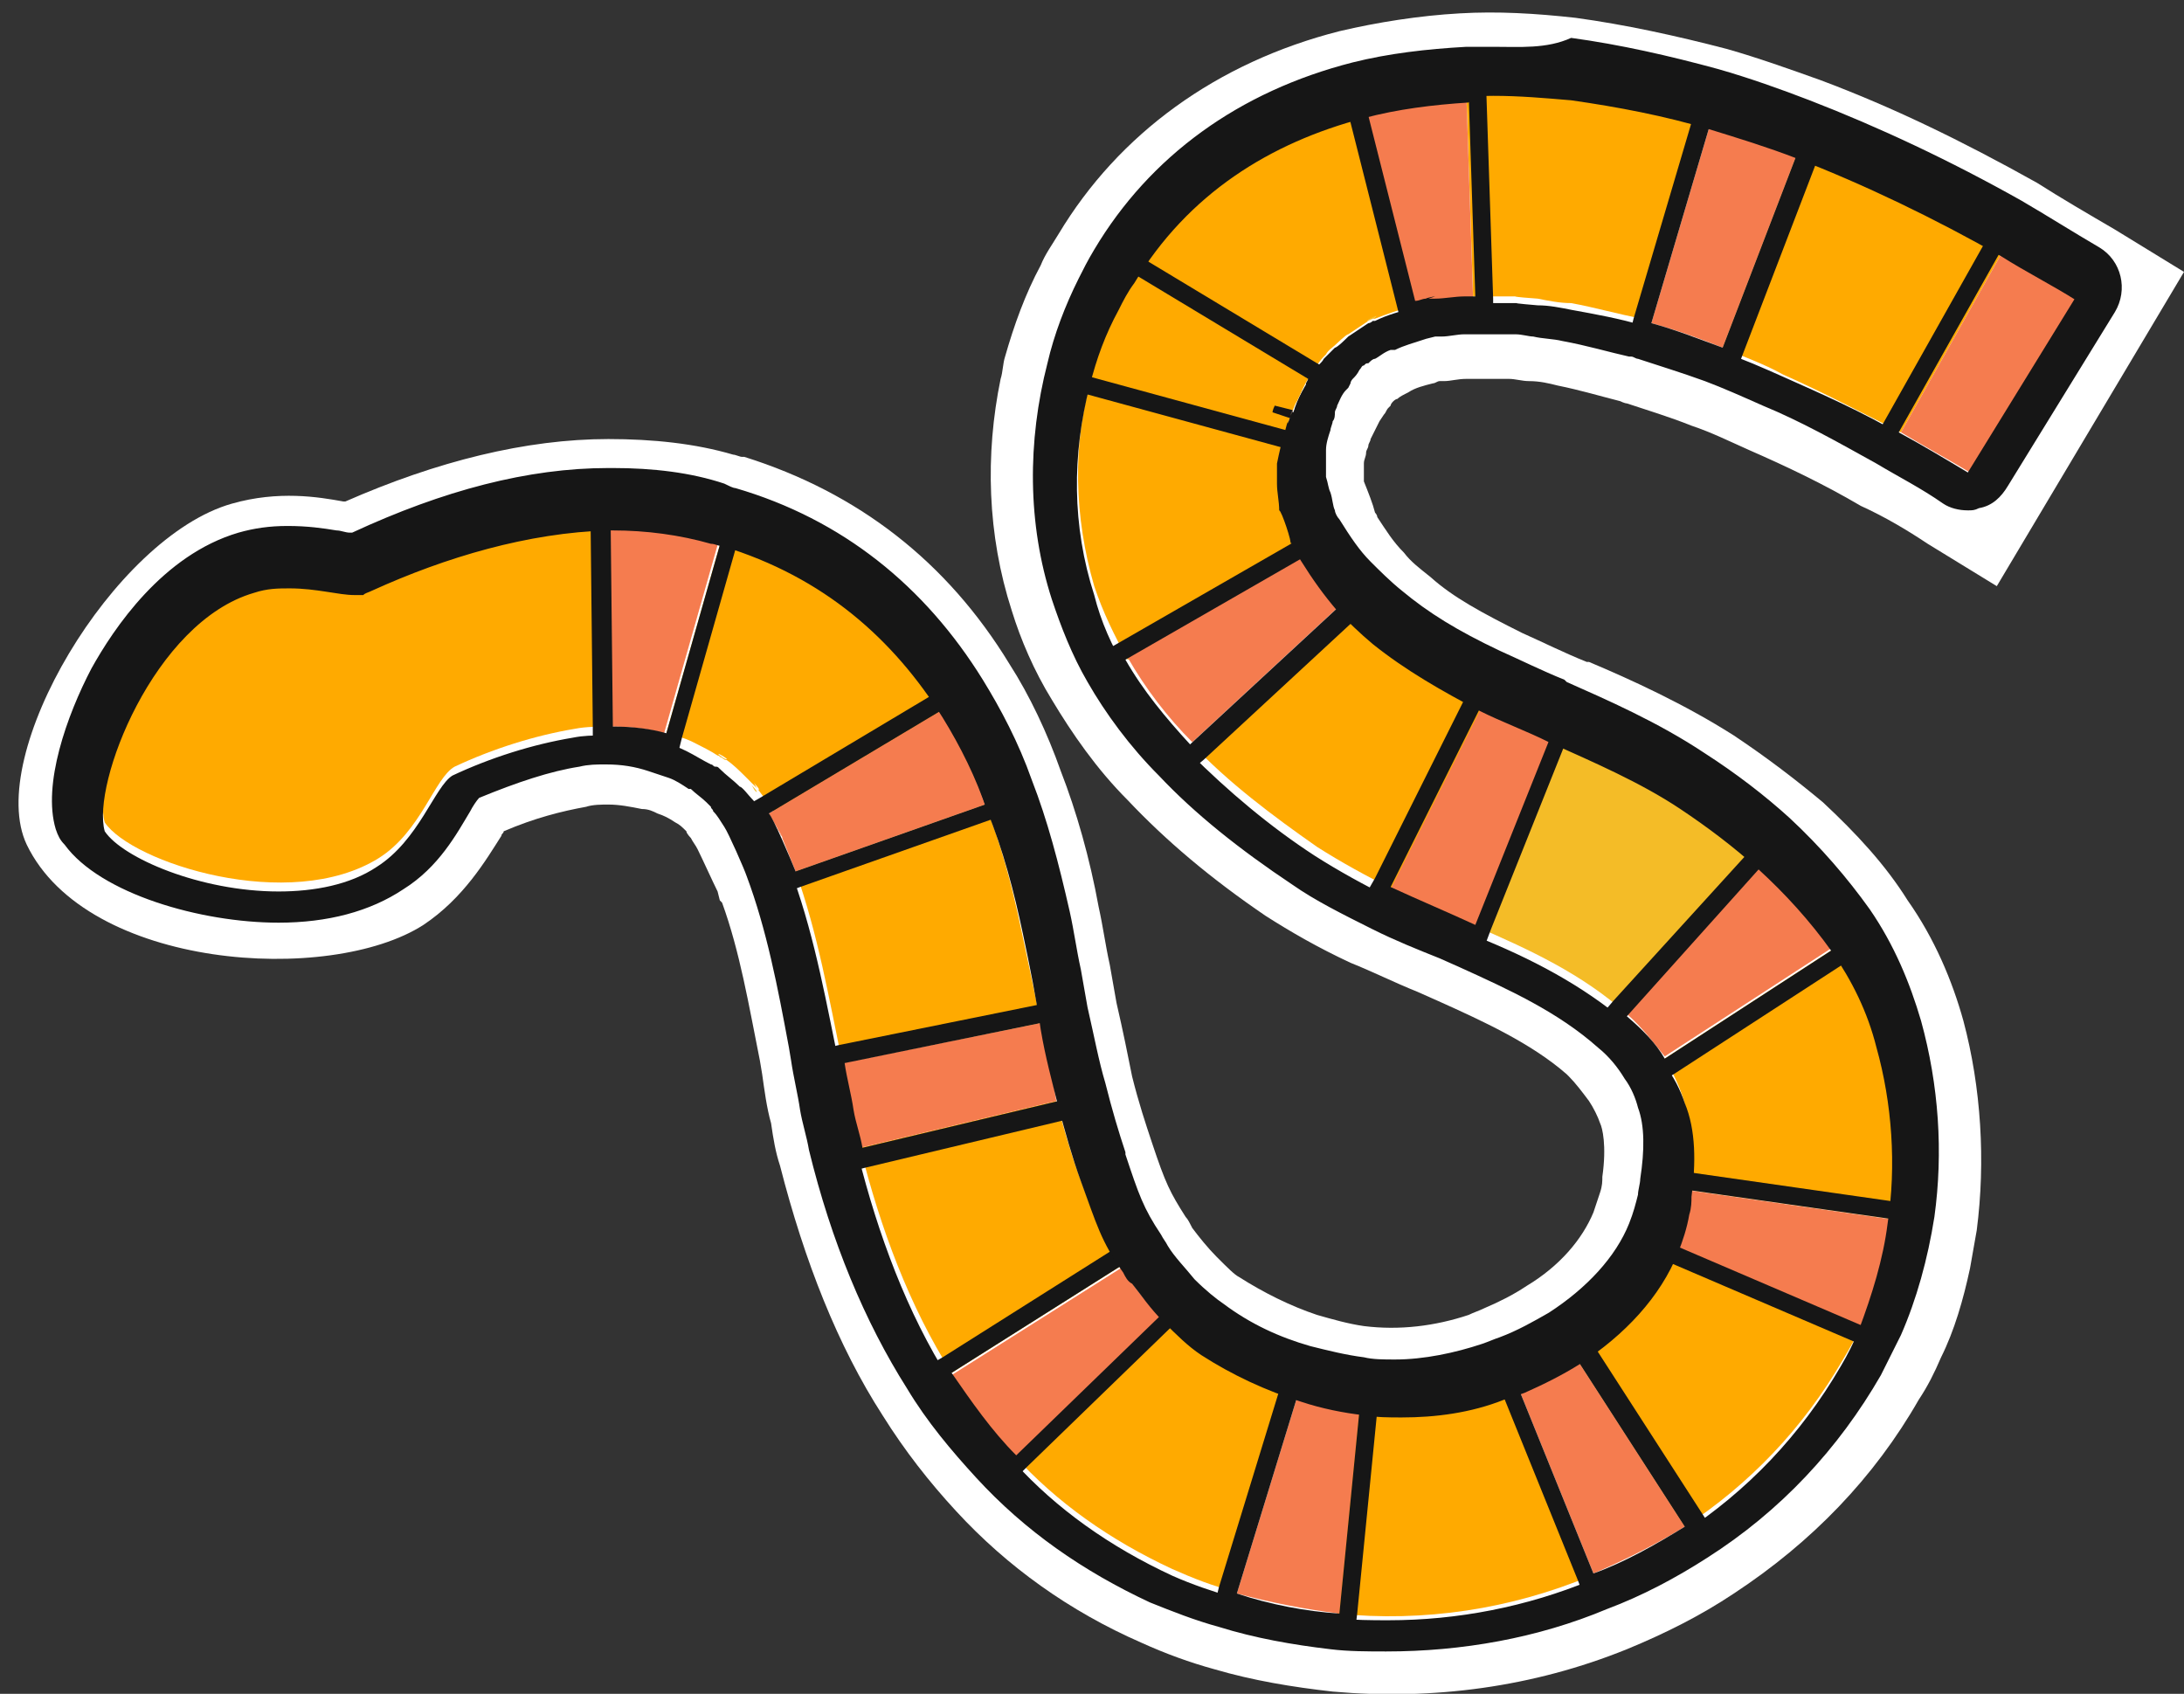 <?xml version="1.0" encoding="UTF-8" standalone="no"?>
<svg width="98px" height="76px" viewBox="0 0 98 76" version="1.1" xmlns="http://www.w3.org/2000/svg" xmlns:xlink="http://www.w3.org/1999/xlink" xmlns:sketch="http://www.bohemiancoding.com/sketch/ns">
    <rect x="0" y="0" width="98" height="76" fill="#333333" stroke="none"/>
    <!-- Generator: Sketch 3.1 (8751) - http://www.bohemiancoding.com/sketch -->
    <title>icon-snake</title>
    <desc>Created with Sketch.</desc>
    <defs></defs>
    <g id="Page-1" stroke="none" stroke-width="1" fill="none" fill-rule="evenodd" sketch:type="MSPage">
        <g id="Главная" sketch:type="MSArtboardGroup" transform="translate(-851, -705)">
            <g id="Icons" sketch:type="MSLayerGroup" transform="translate(169, 499)">
                <g id="icon-snake" transform="translate(683, 207)" sketch:type="MSShapeGroup">
                    <path d="M88.6,25.3 L85.5,23.4 C84.6,22.8 83.6,22.2 82.5,21.7 C80.8,20.7 79.1,19.9 77.5,19.2 C76.6,18.8 75.8,18.4 74.9,18.1 C73.9,17.7 72.9,17.4 72,17.1 C71.9,17.1 71.7,17 71.7,17 C70.9,16.8 69.9,16.5 68.9,16.3 C68.5,16.2 68.1,16.1 67.6,16.1 C67.3,16.1 67,16 66.7,16 L65.2,16 L64.8,16 C64.4,16 64.1,16.1 63.8,16.1 L63.6,16.1 C63.5,16.1 63.4,16.2 63.3,16.2 C62.9,16.3 62.5,16.4 62.2,16.6 C62,16.7 61.8,16.8 61.7,16.9 C61.6,16.9 61.4,17.1 61.4,17.2 L61.3,17.3 C61.2,17.4 61.2,17.5 61.1,17.6 L60.9,17.9 C60.8,18.1 60.7,18.3 60.6,18.5 L60.5,18.7 C60.5,18.8 60.4,18.9 60.4,19 C60.4,19.1 60.3,19.2 60.3,19.3 C60.3,19.5 60.2,19.6 60.2,19.8 L60.2,20 L60.2,20.5 L60.2,20.6 C60.4,21.1 60.6,21.6 60.7,22 C60.7,22 60.8,22.1 60.8,22.2 C61.2,22.8 61.5,23.3 62,23.8 C62.3,24.2 62.7,24.5 63.2,24.9 C64.2,25.8 65.5,26.5 67.3,27.4 C68.2,27.8 69.2,28.3 70.2,28.7 L70.3,28.7 C72.2,29.5 74.6,30.6 76.8,32 C78.3,33 79.6,34 80.8,35 C82.3,36.4 83.6,37.8 84.6,39.4 C85.8,41.1 86.6,43 87.1,44.8 C87.9,47.8 88.1,51.1 87.7,54.2 C87.6,54.8 87.5,55.3 87.4,55.9 C87.1,57.3 86.7,58.7 86.1,59.9 C85.8,60.6 85.5,61.2 85.1,61.8 C83.1,65.3 80.3,68.2 76.8,70.5 C75.3,71.5 73.7,72.3 72,73 C67.8,74.7 63.3,75.3 58.8,74.9 C57,74.7 55.2,74.4 53.5,73.9 C52.4,73.6 51.3,73.2 50.2,72.7 C47,71.3 44.2,69.3 41.9,66.8 C40.7,65.5 39.6,64.1 38.6,62.5 C36.6,59.4 35.1,55.6 34,51.3 C33.8,50.7 33.7,50.1 33.6,49.4 C33.4,48.7 33.3,47.9 33.2,47.2 L33.1,46.6 C32.6,44.1 32.2,41.7 31.4,39.5 L31.3,39.4 L31.2,39 C31,38.6 30.5,37.5 30.3,37.1 C30.2,36.9 30.1,36.8 30,36.6 C30,36.6 29.8,36.4 29.8,36.3 C29.6,36.1 29.5,36 29.3,35.9 C29,35.7 28.8,35.6 28.5,35.5 C28.3,35.4 28.1,35.3 27.8,35.3 C27.3,35.2 26.8,35.1 26.3,35.1 C26,35.1 25.6,35.1 25.3,35.2 C24.2,35.4 23,35.7 21.6,36.3 C21.6,36.4 21.5,36.4 21.5,36.5 C20.8,37.6 19.8,39.3 18,40.5 C13.8,43.2 2.9,42.5 0.2,36.9 C-1.7,32.9 4.1,23.1 9.4,21.6 C11.5,21 13.3,21.3 14.4,21.5 L14.5,21.5 C18.6,19.7 22.6,18.7 26.3,18.7 C28.3,18.7 30.2,18.9 31.9,19.4 C32,19.4 32.2,19.5 32.3,19.5 L32.4,19.5 C37.5,21.1 41.5,24.2 44.3,28.8 C45.2,30.2 46,31.9 46.6,33.6 C47.3,35.4 47.9,37.5 48.3,39.7 C48.5,40.6 48.6,41.4 48.8,42.3 C48.9,42.9 49,43.4 49.1,44 C49.4,45.3 49.6,46.3 49.8,47.3 C50.1,48.5 50.4,49.4 50.7,50.3 C51.3,52.1 51.5,52.5 52.2,53.6 C52.3,53.7 52.4,53.9 52.5,54.1 C52.8,54.5 53.2,55 53.6,55.4 C54.1,55.9 54.4,56.2 54.6,56.3 C55.7,57 56.9,57.6 58.1,58 C58.8,58.2 59.5,58.4 60.2,58.5 C61.8,58.7 63.4,58.5 64.9,58 C65.1,57.9 65.4,57.8 65.6,57.7 C66.3,57.4 66.9,57.1 67.5,56.7 C69,55.8 70,54.6 70.5,53.4 C70.6,53.1 70.7,52.8 70.8,52.5 C70.9,52.2 70.9,52 70.9,51.8 C71.1,50.4 70.9,49.6 70.8,49.4 C70.7,49.1 70.5,48.7 70.3,48.4 C70,48 69.7,47.6 69.4,47.3 L69.3,47.2 C67.7,45.8 65.5,44.8 63.5,43.9 L62.6,43.5 C61.6,43.1 60.6,42.6 59.6,42.2 C58.1,41.5 56.9,40.8 55.8,40.1 C53.3,38.4 51.3,36.7 49.6,34.9 C48.2,33.5 47.1,31.9 46.2,30.4 C45.4,29.1 44.8,27.7 44.4,26.4 C43.3,23 43.2,19.4 43.9,16 C44,15.7 44,15.3 44.1,15 C44.5,13.6 45,12.2 45.7,10.9 C45.9,10.4 46.2,10 46.5,9.5 C49.2,5 53.6,1.8 59.1,0.4 C60.8,-3.5488279e-13 62.7,-0.3 64.5,-0.4 C66.2,-0.5 67.9,-0.4 69.7,-0.2 C71.9,0.1 74.2,0.6 76.5,1.2 C77.9,1.6 79.3,2.1 80.7,2.6 C83.9,3.8 87,5.3 90.4,7.2 C91.5,7.9 92.7,8.6 93.9,9.3 L97,11.2 L88.6,25.3 L88.6,25.3 Z" id="Shape" fill="#FFFFFF"></path>
                    <path d="M69.7,59.9 L74.6,67.5 C77.5,65.6 79.9,63.1 81.7,60 C82,59.5 82.3,59 82.5,58.4 L74.1,54.8 C73.2,56.9 71.6,58.6 69.7,59.9 L69.7,59.9 Z" id="Shape" fill="#FFAA00"></path>
                    <path d="M74.5,48.2 C74.9,49.4 75,50.9 74.8,52.4 L83.9,53.7 C84.3,51 84.1,48.3 83.4,45.8 C83,44.2 82.3,42.8 81.4,41.5 L73.7,46.5 C74,47 74.3,47.6 74.5,48.2 L74.5,48.2 Z" id="Shape" fill="#FFAA00"></path>
                    <path d="M66.2,61.6 C64.1,62.3 62,62.5 59.9,62.3 L59,71.4 C62.9,71.8 66.8,71.2 70.4,69.7 L67,61.3 C66.8,61.4 66.5,61.5 66.2,61.6 L66.2,61.6 Z" id="Shape" fill="#FFAA00"></path>
                    <path d="M52.7,59.5 C52.2,59.2 51.6,58.6 51,58 L44.5,64.3 C46.4,66.4 48.8,68.1 51.6,69.4 C52.5,69.8 53.5,70.2 54.4,70.4 L57.1,61.6 C55.6,61.2 54.1,60.5 52.7,59.5 L52.7,59.5 Z" id="Shape" fill="#FFAA00"></path>
                    <path id="Shape" fill="#F4BC27" d="M56.6,21.7 L56.6,21.8 L56.6,21.7 L56.6,21.7 Z"></path>
                    <path d="M58.1,37 C59.2,37.7 60.3,38.3 61.5,38.9 L65.6,30.7 C63.9,29.9 62.3,29 60.8,27.7 C60.2,27.2 59.7,26.7 59.2,26.2 L52.5,32.4 C54.1,34.1 56.1,35.6 58.1,37 L58.1,37 Z" id="Shape" fill="#FFAA00"></path>
                    <path d="M47.4,51.7 C47,50.6 46.7,49.5 46.4,48.4 L37.6,50.5 C38.5,54.1 39.8,57.6 41.7,60.6 L49.3,55.8 C48.4,54.4 48.1,53.6 47.4,51.7 L47.4,51.7 Z" id="Shape" fill="#FFAA00"></path>
                    <path d="M72,44.5 L78.1,37.8 C77,36.8 75.8,35.9 74.6,35.1 C72.7,33.9 70.7,33 68.7,32.1 L65.3,40.6 C67.6,41.6 70,42.7 72,44.5 L72,44.5 Z" id="Shape" fill="#F4BC27"></path>
                    <path d="M31.4,23.1 L28.9,31.9 C29.3,32 29.7,32.1 30.1,32.3 C30.5,32.5 30.9,32.7 31.2,32.9 C31.3,32.9 31.3,33 31.4,33 C30.8,32.5 32.1,33.3 31.4,33 C31.4,33 31.5,33.1 31.6,33.1 C31.9,33.3 32.2,33.6 32.5,33.9 C32.6,34 32.9,34.3 33,34.4 C32.9,34.3 32.9,34.2 32.8,34.1 C33.1,34.4 33.1,34.5 33,34.4 C33.2,34.7 33.5,35 33.7,35.4 L41.4,30.8 C39.1,27.3 35.9,24.6 31.4,23.1 L31.4,23.1 Z" id="Shape" fill="#FFAA00"></path>
                    <path d="M44.8,40.6 C44.4,38.7 43.9,36.8 43.2,35.1 L34.7,38.1 C35.7,40.9 36.2,43.8 36.8,46.7 L45.7,44.9 C45.4,43.4 45.1,42 44.8,40.6 L44.8,40.6 Z" id="Shape" fill="#FFAA00"></path>
                    <path d="M79,15.8 C80.8,16.6 82.5,17.5 84.3,18.4 L88.8,10.4 C85.8,8.7 82.8,7.2 79.6,6 L76.3,14.6 C77.2,15 78.1,15.3 79,15.8 L79,15.8 Z" id="Shape" fill="#FFAA00"></path>
                    <path d="M15.7,25.1 C15.6,25.2 15.5,25.2 15.3,25.3 C14.3,25.6 12.6,24.6 10.4,25.2 C5.9,26.5 3.1,33.9 3.7,35.9 L3.7,35.9 C4.9,37.7 12,40 16,37.5 C17.9,36.3 18.5,33.9 19.4,33.4 C21.1,32.6 23,32 24.8,31.7 C25.3,31.6 25.9,31.6 26.4,31.6 L26.3,22.4 C22.7,22.4 19,23.6 15.7,25.1 L15.7,25.1 Z" id="Shape" fill="#FFAA00"></path>
                    <path id="Shape" fill="#F4BC27" d="M31.4,33 C32,33.4 30.8,32.5 31.4,33 L31.4,33 L31.4,33 Z"></path>
                    <path id="Shape" fill="#F4BC27" d="M56.4,19.9 L56.4,19.6 C56.5,19.5 56.5,19.6 56.4,19.9 L56.4,19.9 Z"></path>
                    <path id="Shape" fill="#F4BC27" d="M32.7,34.2 C32.8,34.3 32.8,34.4 32.9,34.5 C33,34.6 33,34.5 32.7,34.2 L32.7,34.2 Z"></path>
                    <path d="M69.4,3.4 C67.9,3.2 66.3,3.1 64.8,3.2 L65.1,12.3 L67.1,12.3 L67.3,12.3 L67.1,12.3 C66.6,12.3 68,12.4 68,12.4 C68.5,12.5 69,12.6 69.5,12.6 C70.6,12.8 71.6,13.1 72.7,13.3 C72.8,13.3 72.9,13.4 73.1,13.4 L75.7,4.6 C73.6,4.1 71.5,3.7 69.4,3.4 L69.4,3.4 Z" id="Shape" fill="#FFAA00"></path>
                    <path d="M48.1,25.3 C48.5,26.5 49,27.5 49.6,28.6 L57.6,24 C57.4,23.7 57.3,23.4 57.1,23.1 C57.3,23.5 56.6,21.4 56.6,21.7 L56.6,21.8 L56.6,21.7 C56.5,21.3 56.5,20.9 56.5,20.5 L56.5,19.6 L56.5,19.9 L56.5,19.6 C56.6,19.2 56.7,18.7 56.8,18.3 L48,15.9 C47.1,18.9 47.2,22.2 48.1,25.3 L48.1,25.3 Z" id="Shape" fill="#FFAA00"></path>
                    <path id="Shape" fill="#F4BC27" d="M59,14.4 L59.3,14.1 L59,14.4 L59,14.4 Z"></path>
                    <path d="M49.9,11.3 L57.7,16 C57.8,15.9 58,15.5 58.1,15.4 C58,15.5 57.9,15.6 57.8,15.7 C58.1,15.3 58.1,15.3 58.1,15.4 C58.2,15.2 58.4,15 58.5,14.9 C58.6,14.7 58.8,14.6 59,14.4 L59.3,14.1 L59,14.4 C58.9,14.5 59.4,14 59.5,14 C59.8,13.8 60.1,13.6 60.4,13.4 C60.5,13.4 60.5,13.3 60.6,13.3 C59.8,13.7 61.2,12.9 60.6,13.3 L60.7,13.3 C61.2,13.1 61.8,12.9 62.4,12.7 L60.2,4 C56,5 52.3,7.3 49.9,11.3 L49.9,11.3 Z" id="Shape" fill="#FFAA00"></path>
                    <path id="Shape" fill="#F4BC27" d="M57.8,15.7 L58.1,15.4 C58.1,15.3 58.1,15.3 57.8,15.7 L57.8,15.7 Z"></path>
                    <path id="Shape" fill="#F4BC27" d="M67.1,12.3 L67.3,12.3 L67.1,12.3 L67.1,12.3 Z"></path>
                    <path id="Shape" fill="#F4BC27" d="M60.6,13.3 C61.2,12.9 59.8,13.6 60.6,13.3 L60.6,13.3 L60.6,13.3 Z"></path>
                    <g id="Group" transform="translate(26, 3)">
                        <path d="M61.4,17.2 L66.2,9.4 C65.1,8.7 63.9,8 62.8,7.4 L58.3,15.4 C59.3,16 60.4,16.6 61.4,17.2 L61.4,17.2 Z" id="Shape" fill="#F57C4F"></path>
                        <path d="M47.1,10.5 C48.2,10.8 49.3,11.2 50.3,11.6 L53.6,3 C52.3,2.5 51,2.1 49.7,1.7 L47.1,10.5 L47.1,10.5 Z" id="Shape" fill="#F57C4F"></path>
                        <path d="M34.2,0.9 L36.4,9.6 C36.6,9.6 36.7,9.5 36.9,9.5 L37,9.5 C36.5,9.5 37.9,9.3 37,9.5 L37.3,9.5 C37.7,9.4 38.1,9.4 38.6,9.4 L39.1,9.4 L38.8,0.3 C37.3,0.3 35.7,0.5 34.2,0.9 L34.2,0.9 Z" id="Shape" fill="#F57C4F"></path>
                        <path id="Shape" fill="#D7472A" d="M37,9.5 C37.9,9.3 36.5,9.5 37,9.5 L37,9.5 L37,9.5 Z"></path>
                        <path d="M23.2,9.5 C22.6,10.6 22.2,11.7 21.9,12.9 L30.7,15.3 C30.8,15.1 30.8,14.9 30.9,14.7 C30.9,14.6 30.9,14.5 31,14.4 C31,14.5 30.9,14.6 30.9,14.7 C30.8,15 31.1,14.1 31.2,14 C31.4,13.6 31.5,13.3 31.7,13 C31.7,13 31.7,13 31.7,12.9 L23.9,8.2 C23.6,8.7 23.4,9.1 23.2,9.5 L23.2,9.5 Z" id="Shape" fill="#FFAA00"></path>
                        <path id="Shape" fill="#D7472A" d="M30.9,14.7 C30.9,14.6 31,14.5 31,14.4 C30.9,14.6 30.9,14.7 30.9,14.7 L30.9,14.7 Z"></path>
                        <path d="M26.5,29.3 L33.2,23.1 C32.6,22.4 32.1,21.7 31.6,20.9 L23.6,25.5 C24.4,26.9 25.4,28.2 26.5,29.3 L26.5,29.3 Z" id="Shape" fill="#F57C4F"></path>
                        <path d="M39.2,37.6 L42.6,29.1 C41.6,28.6 40.5,28.2 39.5,27.7 L35.4,35.9 C36.7,36.5 37.9,37 39.2,37.6 L39.2,37.6 Z" id="Shape" fill="#F57C4F"></path>
                        <path d="M46,41.5 C46.7,42.1 47.2,42.8 47.7,43.4 L55.4,38.4 C54.5,37 53.4,35.8 52.1,34.7 L46,41.5 L46,41.5 L46,41.5 Z" id="Shape" fill="#F57C4F"></path>
                        <path d="M48.6,50.2 C48.5,50.8 48.3,51.3 48.1,51.9 L56.5,55.5 C57.2,54 57.6,52.4 57.8,50.7 L48.7,49.4 C48.7,49.7 48.7,50 48.6,50.2 L48.6,50.2 Z" id="Shape" fill="#F57C4F"></path>
                        <path d="M41.1,58.2 L44.5,66.6 C45.9,66 47.3,65.3 48.6,64.5 L43.7,56.9 C42.9,57.4 42,57.9 41.1,58.2 L41.1,58.2 Z" id="Shape" fill="#F57C4F"></path>
                        <path d="M31.2,58.7 L28.5,67.5 C30,67.9 31.5,68.2 33.1,68.4 L34,59.3 C33,59.1 32.1,58.9 31.2,58.7 L31.2,58.7 Z" id="Shape" fill="#F57C4F"></path>
                        <path d="M23.7,53.4 C23.6,53.2 23.4,53 23.3,52.9 L15.7,57.7 C16.5,59 17.5,60.3 18.6,61.4 L25.1,55.1 C24.5,54.5 24,53.9 23.7,53.4 L23.7,53.4 Z" id="Shape" fill="#F57C4F"></path>
                        <path d="M19.7,41.9 L10.8,43.7 C10.9,44.4 11.1,45.1 11.2,45.8 C11.3,46.4 11.5,47 11.6,47.5 L20.4,45.4 C20.2,44.2 19.9,43.1 19.7,41.9 L19.7,41.9 Z" id="Shape" fill="#F57C4F"></path>
                        <path id="Shape" fill="#D7472A" d="M8.1,33.3 C8.5,34 7.8,32.7 8.1,33.3 L8.1,33.3 L8.1,33.3 Z"></path>
                        <path d="M15.2,27.9 L7.5,32.5 C7.6,32.7 7.8,33 7.9,33.2 C7.9,33.3 8,33.3 8,33.4 C7.7,32.8 8.4,34.1 8,33.4 C8,33.5 8.1,33.5 8.1,33.6 C8.3,34.1 8.5,34.6 8.7,35.1 L8.7,35.1 L17.2,32.1 C16.7,30.6 16,29.2 15.2,27.9 L15.2,27.9 Z" id="Shape" fill="#F57C4F"></path>
                        <path d="M4.9,20 C3.4,19.6 1.9,19.4 0.3,19.4 L0.4,28.6 C1.3,28.6 2.1,28.7 2.8,28.9 L5.3,20.1 C5.2,20.1 5.1,20 4.9,20 L4.9,20 Z" id="Shape" fill="#F57C4F"></path>
                    </g>
                    <g id="Group" transform="translate(26, 2)" fill="#161616">
                        <path d="M62.7,8.4 C63.8,9.1 65,9.7 66.1,10.4 L61.3,18.2 C60.3,17.6 59.3,17 58.2,16.4 L62.7,8.4 L62.7,8.4 Z M62.4,7.3 L62,8 L57.5,16 L57.1,16.7 L57.8,17.1 C58.8,17.7 59.9,18.3 60.9,18.9 L61.6,19.3 L62,18.6 L66.8,10.8 L67.2,10.1 L66.5,9.7 C65.3,9 64.2,8.3 63.1,7.6 L62.4,7.3 L62.4,7.3 Z" id="Shape"></path>
                        <path d="M49.7,2.7 C51,3.1 52.3,3.5 53.6,4 L50.3,12.6 C49.2,12.2 48.2,11.8 47.1,11.5 L49.7,2.7 L49.7,2.7 Z M49.1,1.7 L48.9,2.5 L46.3,11.3 L46.1,12.1 L46.9,12.3 C47.9,12.6 49,12.9 50.1,13.4 L50.9,13.7 L51.2,12.9 L54.5,4.3 L54.8,3.5 L54,3.2 C52.7,2.7 51.4,2.3 50,1.9 L49.1,1.7 L49.1,1.7 Z" id="Shape"></path>
                        <path d="M38.9,1.2 L39.2,10.3 L38.7,10.3 C38.3,10.3 37.8,10.4 37.4,10.4 L37.1,10.4 L37.4,10.3 C37.3,10.3 36.9,10.4 37,10.4 L37.1,10.4 L37,10.4 C36.8,10.4 36.7,10.5 36.5,10.5 L34.3,1.8 C35.7,1.5 37.3,1.3 38.9,1.2 L38.9,1.2 Z M39.7,0.4 L38.9,0.4 C37.2,0.5 35.6,0.7 34.1,1.1 L33.3,1.3 L33.5,2.1 L35.7,10.8 L35.9,11.6 L36.7,11.4 L37.1,11.3 L37.2,11.3 L37.5,11.3 C37.9,11.2 38.2,11.2 38.6,11.2 L38.7,11.2 L39.2,11.2 L40,11.2 L40,10.4 L39.7,1.3 L39.7,0.4 L39.7,0.4 Z" id="Shape"></path>
                        <path d="M23.9,9.3 L31.7,14 C31.7,14 31.7,14 31.7,14.1 C31.5,14.4 31.3,14.8 31.2,15.1 C31.2,15.2 30.9,15.8 30.9,15.8 C30.9,15.8 30.9,15.8 30.9,15.7 C30.9,15.6 31,15.5 31,15.4 C30.9,15.6 30.9,15.7 30.9,15.7 C30.8,15.9 30.8,16.1 30.7,16.3 L21.9,13.9 C22.2,12.7 22.6,11.6 23.2,10.5 C23.4,10.1 23.6,9.7 23.9,9.3 L23.9,9.3 Z M23.6,8.2 L23.2,8.9 C22.9,9.3 22.7,9.7 22.5,10.1 C21.9,11.2 21.5,12.4 21.2,13.7 L21,14.5 L21.8,14.7 L30.6,17.1 L31.4,17.3 L31.6,16.5 C31.6,16.3 31.7,16.2 31.7,16 C31.7,15.9 31.8,15.8 31.8,15.7 C31.9,15.6 31.9,15.4 31.9,15.4 C32,15.1 32.2,14.8 32.4,14.4 L32.4,14.4 L32.8,13.7 L32.1,13.3 L24.3,8.6 L23.6,8.2 L23.6,8.2 Z" id="Shape"></path>
                        <path d="M31,15.4 C31,15.5 30.9,15.6 30.9,15.7 C30.9,15.7 30.9,15.6 31,15.4 L31,15.4 Z M31,14.6 L31,14.6 L31,15.4 L30.2,15.2 C30.1,15.4 30.1,15.5 30.1,15.5 L31,15.8 L31,16.2 L31,15.8 L31.7,16 L31.7,15.9 L31.8,15.7 L31,15.5 L31,14.6 L31,14.6 Z" id="Shape"></path>
                        <path d="M31.5,22 C32,22.8 32.5,23.5 33.1,24.2 L26.4,30.4 C25.3,29.2 24.3,28 23.5,26.6 L31.5,22 L31.5,22 Z M31.8,20.9 L31.1,21.3 L23.1,25.9 L22.4,26.3 L22.8,27 C23.6,28.4 24.6,29.7 25.8,31 L26.4,31.6 L27,31.1 L33.7,24.9 L34.3,24.3 L33.8,23.7 C33.2,23.1 32.8,22.4 32.3,21.6 L31.8,20.9 L31.8,20.9 Z" id="Shape"></path>
                        <path d="M39.5,28.6 C40.5,29.1 41.6,29.5 42.6,30 L39.2,38.5 C37.9,37.9 36.7,37.4 35.4,36.8 L39.5,28.6 L39.5,28.6 Z M39.2,27.5 L38.8,28.2 L34.7,36.4 L34.3,37.1 L35,37.5 C35.9,38 36.9,38.4 37.8,38.8 L38.8,39.2 L39.6,39.5 L39.9,38.7 L43.3,30.2 L43.6,29.5 L42.9,29.2 L42.8,29.1 C41.8,28.7 40.8,28.2 39.9,27.8 L39.2,27.5 L39.2,27.5 Z" id="Shape"></path>
                        <path d="M52.1,35.8 C53.3,36.9 54.4,38.1 55.4,39.5 L47.7,44.5 C47.3,43.8 46.7,43.2 46,42.6 L46,42.6 L52.1,35.8 L52.1,35.8 Z M52,34.6 L51.5,35.2 L45.4,41.9 L44.8,42.6 L45.5,43.1 C46.1,43.6 46.6,44.2 47,44.9 L47.4,45.6 L48.1,45.2 L55.8,40.2 L56.5,39.7 L56,39 C55.1,37.7 54,36.4 52.6,35.2 L52,34.6 L52,34.6 Z" id="Shape"></path>
                        <path d="M48.8,50.4 L57.9,51.7 C57.7,53.3 57.2,54.9 56.6,56.5 L48.2,52.9 C48.4,52.4 48.6,51.8 48.7,51.2 C48.7,51 48.7,50.7 48.8,50.4 L48.8,50.4 Z M48.1,49.5 L48,50.3 C48,50.6 47.9,50.8 47.9,51.1 C47.8,51.6 47.6,52.1 47.4,52.6 L47.1,53.3 L47.8,53.6 L56.2,57.2 L56.9,57.5 L57.2,56.8 C57.9,55.3 58.3,53.6 58.6,51.8 L58.7,51 L57.9,50.9 L48.8,49.6 L48.1,49.5 L48.1,49.5 Z" id="Shape"></path>
                        <path d="M43.7,57.9 L48.6,65.5 C47.3,66.3 45.9,67.1 44.5,67.6 L41.1,59.2 C42,58.9 42.9,58.4 43.7,57.9 L43.7,57.9 Z M43.9,56.8 L43.2,57.2 C42.4,57.7 41.6,58.1 40.8,58.5 L40.1,58.8 L40.4,59.5 L43.8,67.9 L44.1,68.7 L44.9,68.4 C46.4,67.8 47.8,67.1 49.2,66.2 L49.9,65.8 L49.5,65.1 L44.6,57.5 L43.9,56.8 L43.9,56.8 Z" id="Shape"></path>
                        <path d="M31.2,59.7 C32.1,60 33.1,60.2 34,60.3 L33.1,69.4 C31.6,69.3 30,69 28.5,68.5 L31.2,59.7 L31.2,59.7 Z M30.6,58.6 L30.4,59.4 L27.7,68.2 L27.5,69 L28.3,69.2 C29.8,69.7 31.4,70 33,70.1 L33.8,70.2 L33.9,69.4 L34.8,60.3 L34.9,59.5 L34.1,59.4 C33.2,59.3 32.3,59.1 31.4,58.8 L30.6,58.6 L30.6,58.6 Z" id="Shape"></path>
                        <path d="M23.3,53.8 C23.4,54 23.5,54.2 23.7,54.3 C24.1,54.8 24.5,55.4 25.1,56 L18.6,62.3 C17.5,61.2 16.6,59.9 15.7,58.6 L23.3,53.8 L23.3,53.8 Z M23.6,52.7 L22.9,53.1 L15.3,57.9 L14.6,58.3 L15,59 C15.9,60.4 16.9,61.7 17.9,62.8 L18.5,63.4 L19.1,62.8 L25.6,56.5 L26.2,55.9 L25.7,55.3 C25.2,54.8 24.8,54.2 24.4,53.7 C24.3,53.5 24.2,53.4 24.1,53.2 L24.1,53.1 L23.6,52.7 L23.6,52.7 Z" id="Shape"></path>
                        <path d="M19.7,42.9 C19.9,44.1 20.2,45.2 20.5,46.4 L11.7,48.5 C11.6,47.9 11.4,47.4 11.3,46.8 C11.2,46.1 11,45.4 10.9,44.7 L19.7,42.9 L19.7,42.9 Z M20.3,41.9 L19.5,42.1 L10.6,43.9 L9.8,44.1 L10,44.9 C10.1,45.6 10.3,46.3 10.4,47 C10.5,47.6 10.7,48.2 10.8,48.8 L11,49.6 L11.8,49.4 L20.6,47.3 L21.4,47.1 L21.2,46.3 C20.9,45.3 20.7,44.1 20.4,42.8 L20.3,41.9 L20.3,41.9 Z" id="Shape"></path>
                        <path d="M15.2,28.9 C16,30.2 16.7,31.6 17.2,33.1 L8.7,36.1 L8.7,36.1 C8.5,35.6 7.7,33.7 7.5,33.5 L15.2,28.9 L15.2,28.9 Z M15.5,27.8 L14.8,28.2 L7.1,32.8 L6.4,33.2 L6.8,33.9 C6.9,34.1 7.7,35.8 7.9,36.3 L8.1,37.1 L8.9,36.8 L17.4,33.8 L18.2,33.5 L17.9,32.7 C17.3,31.1 16.6,29.7 15.8,28.4 L15.5,27.8 L15.5,27.8 Z" id="Shape"></path>
                        <path d="M0.5,20.4 C2,20.4 3.5,20.6 4.9,21 C5.1,21 5.2,21.1 5.4,21.1 L2.9,29.9 C2.2,29.7 1.4,29.6 0.5,29.6 L0.4,20.4 L0.5,20.4 L0.5,20.4 Z M0.5,19.6 L0.3,19.6 L-0.5,19.6 L-0.5,20.4 L-0.4,29.6 L-0.4,30.4 L0.4,30.4 C1.2,30.4 1.9,30.5 2.6,30.7 L3.4,30.9 L3.6,30.1 L6.1,21.3 L6.3,20.5 L5.6,20.3 L5.5,20.3 C5.4,20.3 5.2,20.2 5.1,20.2 C3.7,19.8 2.2,19.6 0.5,19.6 L0.5,19.6 L0.5,19.6 Z" id="Shape"></path>
                    </g>
                    <path d="M66,3.3 C67.2,3.3 68.3,3.4 69.5,3.5 C71.6,3.8 73.7,4.2 75.7,4.8 C77,5.2 78.3,5.6 79.6,6.1 C82.7,7.3 85.8,8.8 88.8,10.5 C89.9,11.2 91.1,11.8 92.2,12.5 L87.4,20.3 C86.4,19.7 85.4,19.1 84.3,18.5 C82.6,17.5 80.8,16.7 79,15.9 C78.1,15.5 77.2,15.1 76.3,14.8 C75.2,14.4 74.2,14 73.1,13.7 C73,13.7 72.9,13.6 72.7,13.6 C71.7,13.3 70.6,13.1 69.5,12.9 C69,12.8 68.5,12.7 68,12.7 C68,12.7 66.8,12.6 67.1,12.6 L67.2,12.6 L65.9,12.6 L65.2,12.6 L64.7,12.6 C64.3,12.6 63.8,12.7 63.4,12.7 L63,12.7 L62.9,12.7 C62.7,12.7 62.6,12.8 62.4,12.8 C61.8,13 61.3,13.1 60.7,13.4 L60.6,13.4 C60.6,13.4 60.5,13.5 60.4,13.5 C60.1,13.7 59.8,13.9 59.5,14.1 C59.4,14.2 59,14.6 58.9,14.6 L58.9,14.6 C58.7,14.8 58.6,14.9 58.4,15.1 C58.3,15.3 58.1,15.4 58,15.6 C57.9,15.7 57.7,16 57.6,16.2 C57.6,16.2 57.6,16.2 57.6,16.3 C57.4,16.6 57.2,17 57.1,17.3 C57.1,17.4 56.8,18 56.8,18 C56.8,18 56.8,18 56.8,17.9 C56.7,18.1 56.7,18.3 56.6,18.5 C56.5,18.9 56.4,19.3 56.3,19.8 L56.3,20.7 C56.3,21.1 56.4,21.5 56.4,21.9 L56.4,21.9 C56.5,21.9 57,23.4 56.9,23.4 C56.9,23.4 56.9,23.4 56.9,23.3 C57.1,23.6 57.2,23.9 57.4,24.2 C57.9,25 58.4,25.7 59,26.4 C59.5,26.9 60,27.4 60.6,27.9 C62.1,29.1 63.7,30 65.4,30.9 C66.4,31.4 67.5,31.8 68.5,32.3 C70.5,33.2 72.6,34.1 74.4,35.3 C75.6,36.1 76.8,37 77.9,38 C79.1,39.1 80.2,40.3 81.2,41.7 C82.1,43 82.8,44.4 83.2,46 C83.9,48.5 84.1,51.3 83.7,53.9 C83.5,55.5 83,57.1 82.4,58.7 C82.2,59.2 81.9,59.8 81.6,60.3 C79.8,63.4 77.4,65.9 74.5,67.8 C73.2,68.6 71.8,69.4 70.4,69.9 C67.5,71.1 64.4,71.7 61.3,71.7 C60.5,71.7 59.8,71.7 59,71.6 C57.5,71.5 55.9,71.2 54.4,70.7 C53.4,70.4 52.5,70.1 51.6,69.7 C48.8,68.4 46.4,66.7 44.5,64.6 C43.4,63.5 42.5,62.2 41.6,60.9 C39.7,57.9 38.4,54.4 37.5,50.8 C37.4,50.2 37.2,49.7 37.1,49.1 C37,48.4 36.8,47.7 36.7,47 C36.1,44.1 35.6,41.2 34.6,38.4 L34.6,38.4 C34.4,37.9 33.6,36 33.4,35.8 C33.2,35.5 33,35.1 32.7,34.8 C32.6,34.7 32.3,34.3 32.2,34.3 C31.9,34 31.6,33.8 31.3,33.5 C31.2,33.4 31.2,33.4 31.1,33.4 C31,33.4 31,33.3 30.9,33.3 C30.5,33.1 30.2,32.9 29.8,32.7 C29.4,32.5 29.1,32.4 28.6,32.3 C27.9,32.1 27.1,32 26.2,32 L26.1,32 C25.6,32 25.2,32 24.7,32.1 C22.9,32.4 21,33 19.3,33.8 C18.5,34.3 17.8,36.7 15.9,37.9 C14.7,38.7 13.1,39 11.5,39 C8,39 4.5,37.5 3.7,36.3 L3.7,36.3 C3.1,34.2 5.9,26.9 10.4,25.6 C11,25.4 11.5,25.4 12,25.4 C13.2,25.4 14.2,25.7 14.9,25.7 L15.3,25.7 C15.4,25.6 15.5,25.6 15.7,25.5 C19,24 22.7,22.9 26.3,22.8 L26.5,22.8 C28,22.8 29.5,23 30.9,23.4 C31.1,23.4 31.2,23.5 31.4,23.5 C36,24.9 39.1,27.7 41.3,31.2 C42.1,32.5 42.8,33.9 43.3,35.4 C44,37.1 44.5,39 44.9,40.9 C45.2,42.3 45.5,43.8 45.7,45.2 C45.9,46.4 46.2,47.5 46.5,48.7 C46.8,49.8 47.1,50.9 47.5,52 C48.2,53.9 48.4,54.7 49.4,56.1 C49.5,56.3 49.6,56.5 49.8,56.6 C50.2,57.1 50.6,57.7 51.2,58.3 C51.8,58.9 52.3,59.4 52.9,59.8 C54.3,60.7 55.8,61.4 57.4,61.9 C58.3,62.2 59.3,62.4 60.2,62.5 C60.8,62.6 61.3,62.6 61.9,62.6 C63.4,62.6 65,62.4 66.5,61.8 C66.8,61.7 67.1,61.6 67.4,61.5 C68.3,61.1 69.1,60.7 69.9,60.2 C71.9,58.9 73.5,57.2 74.3,55.2 C74.5,54.7 74.7,54.1 74.8,53.5 C74.9,53.2 74.9,52.9 74.9,52.7 C75.1,51.2 75.1,49.7 74.6,48.5 C74.4,47.9 74.1,47.3 73.7,46.8 C73.3,46.1 72.7,45.5 72,44.9 L72,44.9 C70,43.2 67.7,42 65.2,41 C63.9,40.4 62.7,39.9 61.4,39.3 C60.2,38.7 59.1,38.1 58,37.4 C56,36.1 54.1,34.5 52.4,32.8 C51.3,31.6 50.3,30.4 49.5,29 C48.9,28 48.4,26.9 48.1,25.7 C47.1,22.6 47.1,19.4 47.9,16.3 C48.2,15.1 48.6,14 49.2,12.9 C49.4,12.5 49.6,12.1 49.9,11.7 C52.3,7.7 56,5.4 60.2,4.3 C61.7,3.9 63.3,3.7 64.9,3.6 C65.2,3.3 65.6,3.3 66,3.3 L66,3.3 Z M66,1.1 L64.8,1.1 C63,1.2 61.3,1.4 59.7,1.8 C54.6,3.1 50.6,6 48.1,10.2 C47.8,10.7 47.6,11.1 47.4,11.5 C46.8,12.7 46.3,14 46,15.3 C45.1,18.8 45.1,22.5 46.2,25.9 C46.6,27.1 47.1,28.4 47.8,29.6 C48.6,31 49.7,32.5 51,33.8 C52.6,35.5 54.6,37.1 57,38.7 C58,39.4 59.2,40 60.6,40.7 C61.6,41.2 62.6,41.6 63.6,42 L64.5,42.4 C66.7,43.4 68.9,44.4 70.7,46 L70.7,46 C71.2,46.4 71.6,46.9 71.9,47.4 C72.2,47.8 72.4,48.3 72.5,48.7 C72.8,49.5 72.8,50.6 72.6,51.9 C72.6,52.1 72.5,52.4 72.5,52.6 C72.4,53 72.3,53.4 72.1,53.9 C71.5,55.4 70.2,56.8 68.5,57.9 C67.8,58.3 67.1,58.7 66.3,59 C66,59.1 65.8,59.2 65.5,59.3 C64.3,59.7 62.9,60 61.6,60 C61.1,60 60.6,60 60.2,59.9 C59.4,59.8 58.6,59.6 57.8,59.4 C56.4,59 55.1,58.4 53.9,57.5 C53.6,57.3 53.1,56.9 52.6,56.4 C52.2,55.9 51.7,55.4 51.4,54.9 C51.3,54.7 51.2,54.6 51.1,54.4 C50.3,53.2 50.1,52.6 49.5,50.8 L49.5,50.7 C49.2,49.8 48.9,48.8 48.6,47.6 C48.3,46.6 48.1,45.5 47.8,44.2 C47.7,43.6 47.6,43.1 47.5,42.5 C47.3,41.6 47.2,40.8 47,39.9 C46.5,37.7 46,35.8 45.3,34 C44.7,32.3 43.9,30.8 43.1,29.5 C40.5,25.3 36.8,22.3 32,20.9 C31.9,20.9 31.7,20.8 31.5,20.7 C30,20.2 28.3,20 26.5,20 L26.3,20 C22.7,20 18.9,21 14.8,22.9 C14.8,22.9 14.8,22.9 14.7,22.9 C14.5,22.9 14.3,22.8 14.1,22.8 C13.5,22.7 12.8,22.6 11.9,22.6 C11.1,22.6 10.4,22.7 9.7,22.9 C6.3,23.9 4.1,27.2 3.1,29 C2,31.1 0.9,34.2 1.5,36.2 C1.6,36.5 1.7,36.7 1.9,36.9 C3.5,39.1 8,40.4 11.5,40.4 C13.7,40.4 15.6,39.9 17.1,38.9 C18.7,37.9 19.5,36.4 20.1,35.4 C20.2,35.2 20.4,34.9 20.5,34.8 C22.2,34.1 23.7,33.6 25,33.4 C25.4,33.3 25.8,33.3 26.1,33.3 L26.2,33.3 C26.9,33.3 27.5,33.4 28.1,33.6 C28.4,33.7 28.7,33.8 29,33.9 C29.3,34 29.6,34.2 29.9,34.4 L30,34.4 L30,34.4 C30.2,34.6 30.5,34.8 30.7,35 C30.8,35.1 30.8,35.1 30.9,35.2 C30.9,35.3 31,35.3 31,35.4 C31.2,35.6 31.3,35.8 31.5,36.1 C31.7,36.4 32.4,38 32.5,38.3 C33.4,40.7 33.9,43.3 34.4,46 L34.5,46.6 C34.6,47.3 34.8,48.1 34.9,48.8 C35,49.4 35.2,50 35.3,50.6 C36.3,54.7 37.8,58.3 39.7,61.3 C40.6,62.8 41.7,64.1 42.8,65.3 C45,67.7 47.6,69.5 50.6,70.9 C51.6,71.3 52.6,71.7 53.7,72 C55.3,72.5 57,72.8 58.7,73 C59.5,73.1 60.4,73.1 61.2,73.1 C64.6,73.1 68,72.5 71.1,71.2 C72.7,70.6 74.2,69.8 75.6,68.9 C78.9,66.8 81.5,64 83.4,60.7 C83.7,60.1 84,59.5 84.3,58.9 C85,57.3 85.5,55.5 85.8,53.6 C86.2,50.7 86,47.7 85.2,44.8 C84.7,43.1 84,41.4 82.9,39.8 C81.9,38.4 80.7,37 79.3,35.7 C78.2,34.7 76.9,33.7 75.5,32.8 C73.4,31.4 71.1,30.4 69.3,29.6 L69.2,29.5 C68.2,29.1 67.2,28.6 66.3,28.2 C64.4,27.3 63.1,26.5 61.9,25.5 C61.4,25.1 60.9,24.6 60.5,24.2 C60,23.7 59.6,23.1 59.1,22.3 C59,22.2 58.9,22 58.9,21.9 C58.8,21.7 58.8,21.4 58.7,21.1 C58.6,20.9 58.6,20.7 58.5,20.4 L58.5,19.8 L58.5,19.6 L58.5,19.2 C58.5,18.9 58.6,18.6 58.7,18.3 C58.7,18.2 58.8,18 58.8,17.9 C58.9,17.8 58.9,17.6 58.9,17.5 C58.9,17.4 59,17.3 59,17.2 C59.1,17 59.2,16.7 59.4,16.5 L59.5,16.4 L59.5,16.4 L59.6,16.2 C59.6,16.1 59.7,16 59.7,16 C59.8,15.9 59.9,15.8 60,15.6 C60.1,15.5 60.1,15.4 60.2,15.4 C60.3,15.3 60.3,15.3 60.4,15.3 C60.5,15.2 60.6,15.1 60.7,15.1 C60.9,15 61.1,14.8 61.4,14.7 L61.5,14.7 L61.6,14.7 L61.6,14.7 C62,14.5 62.4,14.4 63,14.2 L63.4,14.1 L63.7,14.1 C64,14.1 64.4,14 64.7,14 L64.8,14 L65.2,14 L65.8,14 L67,14 C67.3,14 67.6,14.1 67.8,14.1 L67.8,14.1 C68.2,14.2 68.7,14.2 69.1,14.3 C70.2,14.5 71.2,14.8 72.1,15 L72.2,15 C72.3,15 72.4,15.1 72.5,15.1 C73.4,15.4 74.4,15.7 75.5,16.1 C76.3,16.4 77.2,16.8 78.1,17.2 C79.8,17.9 81.4,18.8 83.2,19.8 C84.2,20.4 85.2,20.9 86.2,21.6 C86.5,21.8 86.9,21.9 87.3,21.9 C87.5,21.9 87.6,21.9 87.8,21.8 C88.4,21.7 88.8,21.3 89.1,20.8 L93.9,13 C94.5,12 94.2,10.7 93.2,10.1 C92,9.4 90.9,8.7 89.7,8 C86.5,6.2 83.3,4.7 80.2,3.5 C78.9,3 77.5,2.5 76.1,2.1 C73.9,1.5 71.7,1 69.5,0.7 C68.4,1.2 67.2,1.1 66,1.1 L66,1.1 L66,1.1 Z" id="Shape" fill="#161616"></path>
                </g>
            </g>
        </g>
    </g>
</svg>